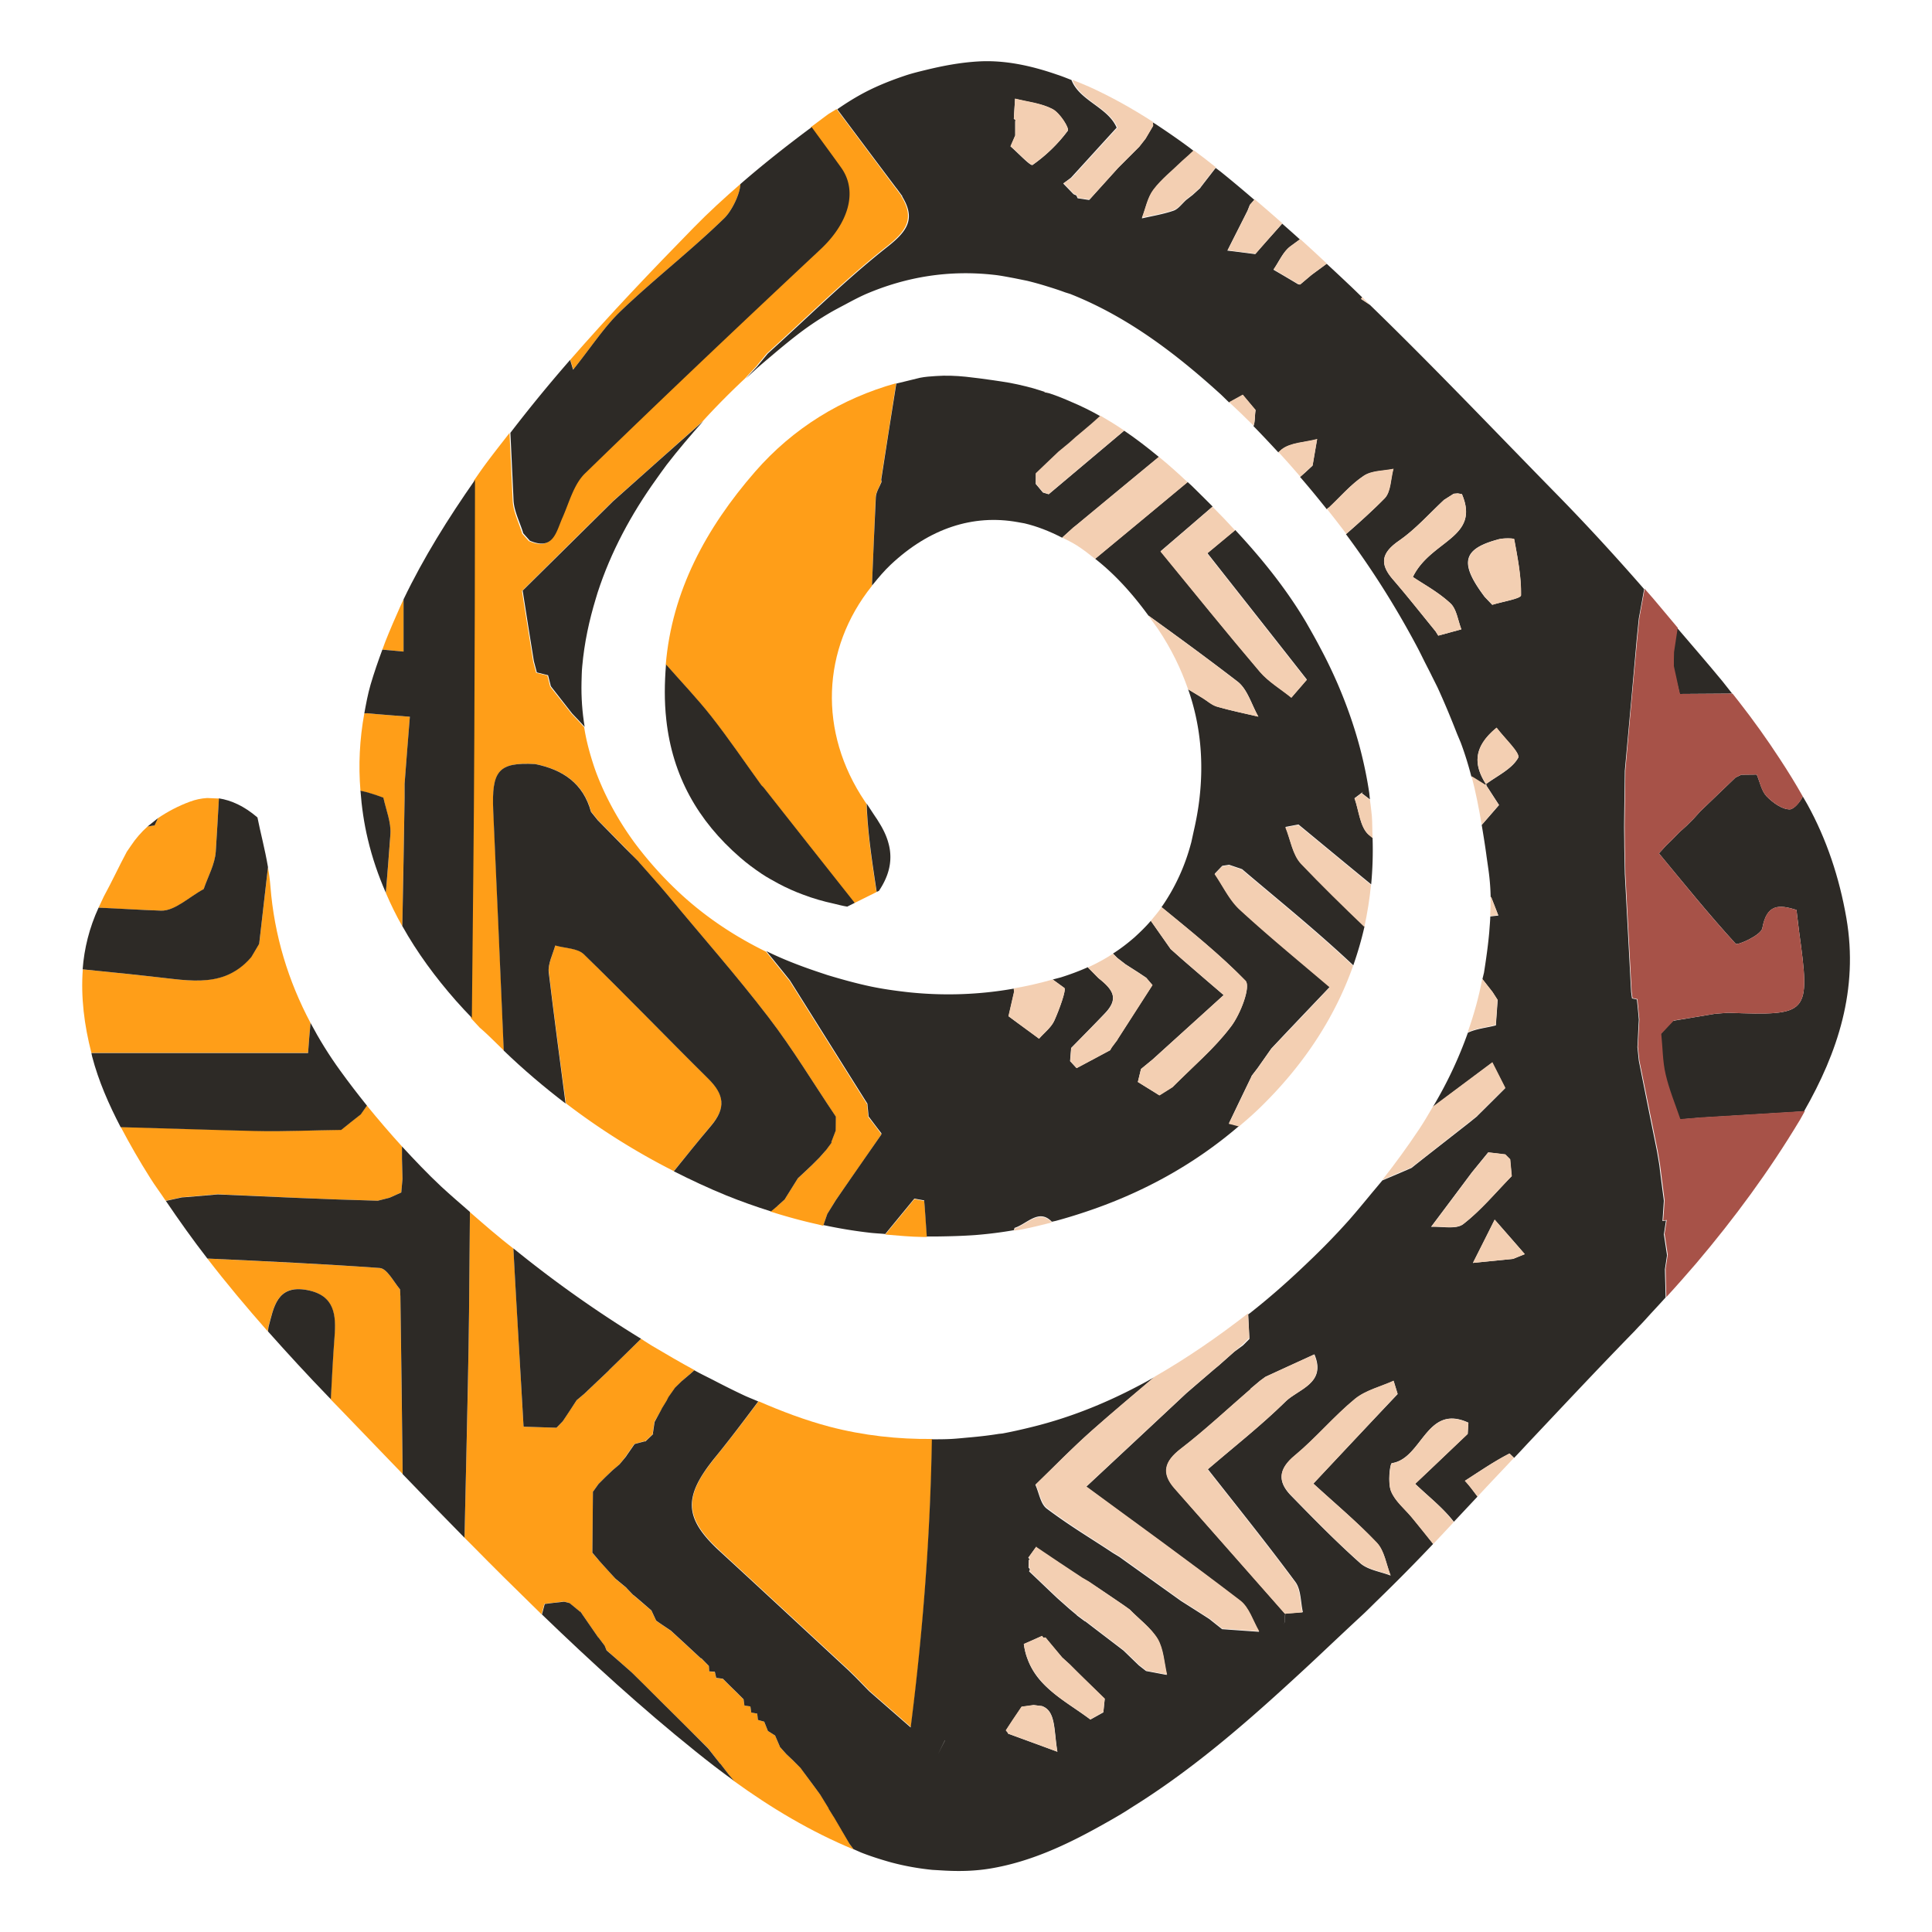 <svg version="1.1" id="Calque_1" x="0" y="0" xml:space="preserve" width="90" height="90" xmlns="http://www.w3.org/2000/svg"><style type="text/css" id="style1437">.st0{fill:#ff9e18}.st1{fill:#2d2a26}.st3{fill:#f3cfb2}</style><g id="g1837" transform="translate(-11.94 -15.694) scale(.816)"><path class="st0" d="M63.14 124.48c-.16-.26-.31-.53-.47-.79l.01.01-.44-.75-.01-.01-.31-.5.04.04-.48-.77.01.01c-.39-.53-.79-1.06-1.18-1.6l.02.03-.44-.43-.37-.35-.41-.46.04.04.01.01-.28-.65-.41-.26-.21-.53-.36-.1-.04-.36-.34-.06-.05-.35-.34-.05-.05-.35.01.01-.4-.4-.41-.4-.4-.4.02.02-.38-.05-.08-.35-.32-.02-.02-.31-.45-.46.02.05-.83-.77c-.3-.28-.6-.55-.9-.83l-.85-.58-.27-.58-1.04-.89v.01l-.4-.42.02.01-.63-.52-.01-.01-.06-.05.04.03.02.01.01.01c-.32-.35-.65-.71-.97-1.07l.01.02-.39-.46.03.03.03-3.46-.03.02.35-.49.39-.39.42-.4.39-.33.37-.47v-.01l.48-.69.6-.16v.03l.47-.45h-.03l.1-.68.45-.77-.03.04.3-.49.1-.2.38-.54-.01.01.02-.03-.01.02.38-.37h-.01l.04-.04-.04.04.47-.4-.03.03.28-.25c-.83-.45-1.65-.93-2.46-1.41l-.41-.26-.18-.12c-.61.6-1.23 1.2-1.84 1.8h.01c-.47.45-.94.89-1.41 1.34l.01-.01-.45.38c-.27.4-.53.8-.79 1.2l-.36.37-1.86-.06-.02-.02c-.19-3.38-.39-6.77-.58-10.15l-.59-.47c-.48-.39-.95-.79-1.42-1.2l-.47-.41c-.02 1.9-.03 3.79-.05 5.69-.03 2.83-.09 5.66-.16 8.48-.03 1.47-.07 2.95-.1 4.42l.51.51c1.11 1.13 2.23 2.24 3.37 3.35l.52.51.16-.6c.37-.04.73-.08 1.1-.13l.32.08.68.56-.01-.12.03.13-.01-.01v.02c.32.46.64.92.96 1.39l-.01-.03.37.49.12.27c.48.43.97.85 1.45 1.28l.01.01c.53.53 1.06 1.06 1.59 1.58.92.92 1.84 1.84 2.77 2.75l.02.02-.02-.01c.23.29.46.59.68.88l-.01-.03.55.71-.02-.03.24.3c2.14 1.55 4.4 2.9 6.86 3.92l-.28-.37z" id="path1445"/><path class="st0" d="M43.6 54.84c.04-.65.29-1.33.75-2.01-.46.68-.71 1.36-.75 2.01m-.68 23.9.48.47c-.2-4.56-.39-9.12-.6-13.68-.1-2.31.3-2.79 2.39-2.68 1.57.32 2.75 1.09 3.19 2.73l.01.01v-.01l.37.46-.03-.03 1.58 1.61-.03-.03.44.45-.01-.01-.04-.03.44.45-.04-.03c.37.42.74.85 1.12 1.27l-.03-.04.58.68c1.92 2.32 3.92 4.58 5.75 6.97 1.39 1.81 2.58 3.78 3.85 5.68-.01.27-.01.54-.01.8l-.26.68.03-.02.03-.02-.37.5.03-.03-.01.01-.01.01-.38.43-.4.4-.37.35-.45.42-.75 1.2.03-.02-.47.41.03-.04-.39.34c.89.28 1.79.53 2.7.73l.31.08.23-.66-.01.01.47-.77c.87-1.25 1.74-2.5 2.6-3.75l.01-.08c-.24-.32-.48-.64-.73-.96l-.07-.73c-1.48-2.35-2.95-4.7-4.43-7.05-.45-.55-.89-1.11-1.34-1.66-1.74-.85-3.35-1.91-4.8-3.23-.95-.87-1.84-1.84-2.66-2.93a17.5 17.5 0 0 1-1.75-2.92c-.25-.54-.48-1.09-.66-1.66-.19-.59-.35-1.18-.46-1.78l-.05-.29-.33-.36-.39-.41c-.4-.52-.81-1.03-1.22-1.55l-.16-.63-.64-.16-.17-.64c-.21-1.34-.43-2.68-.64-4.03l5.16-5.1c1.72-1.52 3.43-3.05 5.15-4.58.77-.85 1.58-1.66 2.41-2.44l.65-.7.61-.74c2.27-2.05 4.45-4.22 6.85-6.11 1.14-.9 1.6-1.61.82-2.87h.02l-.33-.45-.01-.01-.01-.01-3.36-4.5-.46.28c-.34.25-.68.51-1.02.76l1.68 2.31c.99 1.39.39 3.21-1.19 4.69-4.52 4.22-9.01 8.47-13.43 12.78-.64.62-.9 1.65-1.28 2.51-.37.83-.51 1.91-1.87 1.33l-.4-.45.02.01c-.19-.62-.51-1.24-.54-1.87l-.18-3.86c-.55.71-1.11 1.41-1.63 2.14l-.39.56c0 4.89-.02 9.79-.04 14.68-.03 5.34-.1 10.69-.14 16.03l.5.54c.33.28.61.56.9.84" id="path1447"/><path class="st0" d="M57.74 46.16c-2.81 3.23-4.75 6.83-5.1 11.01.87.98 1.78 1.94 2.59 2.97 1 1.27 1.91 2.62 2.86 3.93l.03.03.09.09c1.72 2.18 3.44 4.37 5.16 6.55l.03.05c.43-.21.86-.43 1.27-.63-.26-1.72-.52-3.39-.57-5.04l-.09-.13c-2.67-3.96-2.48-8.72.4-12.31l.21-5.05c.01-.3.22-.6.33-.9l-.01-.06-.01-.08c.29-1.83.57-3.65.86-5.48-3.12.87-5.88 2.56-8.05 5.05" id="path1449"/><path class="st0" d="M37.47 92.84c-.37-.44-.74-1.19-1.16-1.22-3.19-.23-6.4-.37-9.84-.54 1.1 1.43 2.26 2.81 3.45 4.16l.03-.25c.31-1.1.48-2.45 2.21-2.11 1.58.3 1.66 1.43 1.56 2.7-.09 1.18-.16 2.36-.21 3.54l.66.68c.87.9 1.74 1.81 2.61 2.71l.84.87c-.04-3.39-.09-6.77-.13-10.16z" id="path1451"/><path class="st0" d="M26.26 70c.24-.71.64-1.41.69-2.14.07-1.01.12-2.03.18-3.04l-.67-.03c-.34.02-.67.09-.99.21-.65.24-1.26.56-1.82.94l-.2.41-.4.07c-.35.32-.67.68-.94 1.09l-.24.35c-.45.84-.85 1.71-1.31 2.55l-.3.64c1.19.06 2.38.13 3.57.17.8.03 1.63-.8 2.43-1.22" id="path1453"/><path class="st0" d="M32.36 77.63c-1.27-2.39-2.07-4.99-2.29-7.8-.03-.37-.08-.74-.14-1.1v.01c-.17 1.45-.33 2.9-.5 4.36l-.01.02-.45.74c-.46.53-.94.86-1.47 1.07-.88.34-1.87.32-2.98.19-1.72-.2-3.44-.38-5.16-.55-.12 1.58.08 3.18.49 4.77h12.37c.04-.6.09-1.16.14-1.71" id="path1455"/><path class="st0" d="m35.6 59.95-.17.01c-.27 1.48-.34 2.95-.22 4.42.38.09.8.21 1.31.4.14.7.45 1.4.4 2.09-.08 1.11-.17 2.23-.26 3.34.28.65.59 1.29.94 1.9.04-2.44.09-4.88.13-7.32v-.8c.1-1.23.19-2.45.3-3.84-.76-.06-1.33-.1-1.9-.15z" id="path1457"/><path class="st0" d="M37.67 53.45c-.13.26-.24.53-.36.8-.17.38-.33.75-.49 1.14-.13.31-.25.62-.36.93.4.04.8.07 1.21.11z" id="path1459"/><path class="st0" d="m36.2 87.78.67-.17.67-.3.07-.78-.03-1.15v-.7c-.69-.76-1.36-1.54-2.01-2.34l-.35.5c-.37.3-.74.59-1.12.89-.8.01-1.6.03-2.4.05-.83.02-1.67.02-2.49 0-2.57-.06-5.13-.14-7.69-.22.52.99 1.08 1.96 1.68 2.91.28.45.6.87.89 1.31.31-.06.61-.13.92-.2l.29-.02 1.75-.15c3.05.14 6.1.29 9.15.37" id="path1461"/><path class="st0" d="M67.34 89.85h.21c-.05-.69-.09-1.38-.16-2.06l-.56-.1c-.55.67-1.1 1.35-1.66 2.02.72.06 1.44.13 2.17.14" id="path1463"/><path class="st0" d="M57.94 99.23c-.81 1.08-1.62 2.16-2.47 3.2-1.8 2.21-1.81 3.43.27 5.34 2.32 2.13 4.63 4.28 6.94 6.42l.41.38.4.39.39.4.39.4 2.37 2.07c.71-5.57 1.11-11.03 1.21-16.45-1.96.02-3.91-.19-5.86-.7-1.4-.37-2.74-.88-4.05-1.45" id="path1465"/><path class="st0" d="M47.96 73.7c-.36-.35-1.08-.34-1.63-.5-.13.52-.43 1.05-.36 1.54.3 2.49.63 4.99.97 7.48a39.42 39.42 0 0 0 6.16 3.87c.7-.86 1.4-1.73 2.12-2.59.89-1.05.75-1.81-.16-2.7-2.39-2.35-4.7-4.77-7.1-7.1" id="path1467"/><path class="st0" d="M50.12 36.94c1.9-1.81 3.99-3.42 5.87-5.26.44-.43.89-1.39.92-1.95-.92.8-1.82 1.62-2.68 2.5-2.41 2.46-4.78 4.95-7.04 7.54l.17.56c1.05-1.31 1.79-2.47 2.76-3.39" id="path1469"/><path class="st1" d="M89.61 103.93c1.21 1.11 2.49 2.18 3.63 3.39.43.46.53 1.23.78 1.86-.59-.23-1.31-.32-1.75-.72-1.37-1.22-2.65-2.53-3.93-3.84-.78-.8-.73-1.51.2-2.28 1.21-1.01 2.24-2.24 3.45-3.24.61-.5 1.46-.7 2.2-1.03l.23.75c-1.51 1.59-3.02 3.2-4.81 5.11m-2.44 9.12c.26-.4.53-.79.79-1.19l.04-.5c-2.1-2.39-4.21-4.77-6.31-7.16-.77-.88-.56-1.55.36-2.26 1.39-1.07 2.67-2.28 4-3.42h-.03l.01-.01.55-.46.3-.22c.93-.43 1.86-.85 2.79-1.28.7 1.65-.9 1.97-1.64 2.69-1.4 1.37-2.95 2.59-4.44 3.87 1.73 2.2 3.41 4.29 5 6.44.32.44.29 1.14.42 1.71l-.01.01c-.33.03-.66.05-.99.08l-.04.5c-.28.41-.54.8-.8 1.2m9.17-23.79zm2.32-3.1.93-1.14.97.12.28.28.09.96c-.91.93-1.75 1.95-2.77 2.74-.41.31-1.2.12-1.83.15.79-1.05 1.56-2.08 2.33-3.11m2.35 4.94c-.56.06-1.12.11-2.29.23.53-1.05.89-1.76 1.24-2.47.58.66 1.15 1.31 1.72 1.97zm-6.86-38.79c-.78-.9-.65-1.52.35-2.21.94-.65 1.72-1.54 2.57-2.33l.55-.35.23-.02.24.04c1.07 2.51-1.77 2.62-2.8 4.73.57.39 1.44.85 2.14 1.5.36.33.43.98.63 1.49l-1.32.36-.15-.24c-.81-.99-1.6-2-2.44-2.97m5.24 1c-1.46-1.94-1.28-2.74.79-3.29.29-.08.88-.06.89-.01.2 1.06.41 2.14.39 3.21-.01.19-1.06.36-1.64.54zm-31.21 66.07.39-.79h-.39.4zm4.28-1.97.5-.74.58-.08.1-.02.48.06c.8.28.67 1.39.88 2.61-1.21-.45-2.02-.74-2.83-1.04l.02-.02-.05-.06-.08-.1zm6.32-6.54.35.25c.54.56 1.21 1.04 1.58 1.69.34.58.37 1.35.53 2.04-.39-.07-.79-.15-1.18-.22l-.41-.32-.88-.85c-.73-.56-1.47-1.12-2.21-1.69l.03.04-.47-.35.01.01-.01-.01-.02-.02.02.01-.43-.36-.7-.62c-.54-.51-1.07-1.02-1.61-1.53l.05-.12-.08-.1.01-.41.05-.08-.08-.06.46-.64-.01.05c.88.58 1.75 1.16 2.63 1.74l.38.22c.67.43 1.33.88 1.99 1.33m-1.9 6.53c-.78-.59-1.65-1.09-2.37-1.74-.54-.48-.99-1.05-1.24-1.78-.09-.24-.15-.51-.19-.79.35-.15.69-.31 1.04-.46l.04.05.04.05.12-.01c.31.38.63.76.95 1.14l.43.39.39.39.41.41 1.2 1.17-.08.77zm-1.29-90.7a8.86 8.86 0 0 1-2.01 1.95c-.12.08-.83-.69-1.26-1.06l.27-.62v-.78l.01-.11-.09-.06c.02-.39.05-.77.07-1.15.73.19 1.51.26 2.15.6.41.22.96 1.09.86 1.23m34.13 66.6c-.01-.54-.03-1.08-.04-1.61l-.36-.01.36.01.12-.8-.18-1.19.12-.79-.2.03c.03-.39.05-.77.08-1.16-.09-.68-.18-1.36-.26-2.04l-.13-.77c-.35-1.73-.7-3.46-1.04-5.18l-.08-.78c.03-.52.05-1.04.08-1.56-.03-.39-.07-.77-.11-1.16l-.14-.03-.14-.03-.05-.37-.36-6.74-.03-1.56c0-.4-.01-.8-.01-1.19.01-1.05.03-2.1.04-3.14.23-2.51.46-5.01.68-7.52l.12-1.18c.1-.53.19-1.06.29-1.59l.01-.08c-1.57-1.8-3.18-3.56-4.85-5.27-3.59-3.66-7.12-7.38-10.8-10.95l-.51-.34.07-.09c-.26-.25-.52-.51-.79-.76-.41-.39-.83-.78-1.24-1.16-.29.22-.59.43-.88.65l-.64.54-.11-.02c-.47-.28-.94-.56-1.41-.83.31-.45.54-1.01.95-1.32l.56-.41c-.33-.3-.67-.6-1.01-.9-.51.58-1.03 1.15-1.54 1.74-.53-.07-1.06-.14-1.59-.2.38-.76.77-1.52 1.15-2.28l.13-.33.26-.29c-.64-.55-1.28-1.09-1.94-1.62l-.27-.2c-.29.38-.59.76-.88 1.14h.01l-.44.4-.36.28c-.24.21-.45.52-.73.62-.58.2-1.2.3-1.81.44.21-.54.31-1.15.65-1.6.46-.62 1.09-1.11 1.65-1.65l.35-.31.31-.29-.26-.2c-.62-.46-1.26-.9-1.91-1.33l-.18-.11.02.22-.43.73-.36.46-1.2 1.2-1.65 1.83-.66-.1-.07-.16-.16-.07-.59-.61.44-.33c.87-.95 1.73-1.9 2.61-2.86-.5-1.17-2.12-1.53-2.58-2.72-.28-.11-.55-.22-.83-.31-1.47-.51-2.99-.84-4.49-.75-1.03.06-2.03.25-3.01.49-.37.09-.74.18-1.11.3-.78.26-1.55.56-2.29.94-.56.29-1.11.63-1.64 1 1.12 1.5 2.24 3 3.37 4.5l.01.01.01.01.33.45h-.02c.78 1.27.32 1.97-.82 2.87-2.4 1.89-4.58 4.06-6.85 6.11l-.61.74-.65.69.64-.59c.32-.28.64-.55.96-.82.51-.43 1.02-.85 1.55-1.25.52-.39 1.05-.74 1.59-1.06.32-.19.65-.36.97-.53.37-.2.75-.4 1.13-.57 2.35-1.01 4.79-1.39 7.32-1.11.39.04.77.12 1.16.19l.74.15c.33.08.66.17.99.27.39.12.78.24 1.18.39l.32.1.02.01c3.26 1.3 6.02 3.41 8.59 5.75l.01.01.43.42.78-.43c.24.29.48.58.73.87-.05.29-.02.67-.12.91.48.49.95.99 1.42 1.5l.17-.15c.51-.41 1.35-.41 2.04-.6-.09.5-.17 1-.26 1.51l-.42.39-.29.25c.52.6 1.03 1.22 1.53 1.85l.07-.08v.02c.67-.62 1.27-1.34 2.02-1.84.45-.3 1.13-.28 1.7-.4-.16.57-.14 1.31-.5 1.68-.68.69-1.41 1.35-2.2 2.04l.09.12c1.48 2 2.8 4.11 3.96 6.29.15.28.29.57.43.85s.29.56.43.85l.27.54.04.08c.4.87.77 1.76 1.12 2.66l.21.5c.24.64.44 1.29.61 1.95.28.17.55.34.82.51l-.02-.03.07.06-.07-.06.03-.05c-.67-1.06-.78-2.08.61-3.22.45.6 1.37 1.46 1.23 1.72-.36.64-1.19 1.02-1.84 1.5l.05.08-.04-.03c.25.38.49.76.74 1.14l-.99 1.14c.1.6.2 1.21.28 1.82l.11.77c.07.51.11 1.02.12 1.52l.04.03c.13.34.27.69.4 1.03l-.46.05c-.01.3-.04.6-.06.9-.07.78-.18 1.55-.3 2.31l-.09.37.58.74.29.45c-.03.48-.07.97-.1 1.45-.53.14-1.13.19-1.6.42a23.75 23.75 0 0 1-2 4.24c1.09-.81 2.2-1.64 3.39-2.53.22.44.48.95.74 1.46-.53.53-1.06 1.06-1.6 1.59h.01l-.51.41-.6.47c-.88.69-1.77 1.38-2.65 2.08-.55.24-1.11.48-1.66.71l-.62.74c-.42.51-.84 1.02-1.28 1.52-.74.83-1.52 1.63-2.33 2.4-1.01.97-2.06 1.91-3.17 2.79l-.15.12-.11.08c.02.46.05.93.07 1.4l-.37.37-.49.36-.35.31-.53.47-.29.24c-.38.33-.76.65-1.14.98l-.43.37c-1.9 1.78-3.8 3.55-5.72 5.34 3 2.21 5.93 4.32 8.79 6.52.51.39.73 1.17 1.08 1.76l-2.11-.15-.73-.58c-.54-.35-1.08-.69-1.63-1.04-1.17-.84-2.34-1.67-3.51-2.51l-.38-.23c-.63-.42-1.27-.82-1.9-1.23-.63-.41-1.26-.84-1.86-1.29-.36-.27-.44-.9-.65-1.36.53-.51 1.06-1.04 1.59-1.56s1.07-1.03 1.62-1.52c1.18-1.04 2.38-2.05 3.57-3.06-2.21 1.25-4.54 2.25-7.07 2.86-.53.13-1.06.25-1.6.35l-.2.02c-.55.09-1.09.15-1.64.2-.36.03-.71.07-1.07.09-.37.02-.74.02-1.11.02-.09 5.42-.5 10.88-1.21 16.45l-2.37-2.07-.39-.4-.39-.4-.4-.39-.41-.38c-2.31-2.14-4.62-4.29-6.94-6.42-2.08-1.91-2.07-3.13-.27-5.35.85-1.04 1.66-2.12 2.47-3.2-.29-.13-.59-.24-.88-.38-.53-.25-1.05-.51-1.57-.78-.4-.21-.81-.4-1.2-.62l-.28.25.03-.03-.47.4-.38.37-.38.54-.1.2-.3.49.03-.04-.42.77-.1.68h.03l-.47.45v-.03l-.6.16-.48.69v.01l-.38.46-.39.33-.42.4-.39.39-.35.49.03-.03-.03 3.46-.03-.03.39.46-.01-.01c.32.36.64.71.97 1.07l.63.52-.02-.01.4.42v-.01c.35.29.69.59 1.04.89l.27.58c.28.2.57.39.85.58.3.28.6.55.9.83l.83.77-.02-.05.45.46.02.31.32.02.08.35.38.05-.02-.02.4.4.41.4.4.4-.01-.01.05.36.34.05.05.35.34.06.04.36.36.1.21.53.41.26.28.65s0-.01-.01-.01l-.04-.04.41.46.37.35.43.43-.02-.03c.39.53.79 1.06 1.18 1.6l-.01-.01.48.78-.04-.04.31.5.01.01.44.75-.01-.01c.16.26.31.53.47.79l-.05-.06.28.37.43.19c.56.22 1.13.4 1.7.56.78.21 1.57.35 2.36.43l.68.04c.89.05 1.77.03 2.66-.12 2.26-.38 4.32-1.34 6.32-2.46.45-.25.89-.5 1.33-.77l.47-.3c3.14-1.96 5.94-4.33 8.65-6.8.78-.71 1.56-1.43 2.33-2.16.68-.64 1.36-1.28 2.04-1.91.33-.3.64-.62.96-.93 1.07-1.04 2.13-2.11 3.16-3.2-.4-.5-.8-1.01-1.21-1.5-.41-.5-.97-.94-1.2-1.52-.19-.47-.06-1.57.05-1.59 1.75-.26 1.96-3.42 4.37-2.31l-.04.64c-.94.89-1.87 1.79-3 2.85.72.69 1.49 1.29 2.09 2.02l.12.15 1.35-1.44c-.24-.32-.48-.65-.72-.9.84-.54 1.67-1.11 2.55-1.56l.26.25c.26-.27.52-.55.77-.82 2.01-2.13 4.02-4.28 6.07-6.38l.29-.31c.26-.26.5-.54.75-.81.26-.28.52-.56.77-.84" id="path1517"/><path class="st1" d="m48.65 53.39.1-.33c.75-2.31 1.91-4.47 3.36-6.49.19-.26.37-.53.57-.79.67-.87 1.38-1.7 2.1-2.51-1.72 1.52-3.43 3.05-5.15 4.58l-5.16 5.1c.21 1.34.42 2.69.64 4.03l.17.64.64.16.16.63c.4.52.81 1.03 1.21 1.55l.39.41.33.36c-.14-.84-.2-1.69-.18-2.55.01-.3.01-.6.04-.9.12-1.36.4-2.64.78-3.89" id="path1519"/><path class="st1" d="M37.58 84.68v.7l.03 1.15-.07.78-.67.3-.67.17c-3.05-.08-6.1-.23-9.14-.36l-1.75.15-.29.02c-.31.07-.61.13-.92.2.76 1.12 1.54 2.22 2.37 3.29 3.45.16 6.65.31 9.84.54.42.03.79.78 1.16 1.22l.02.39c.05 3.38.09 6.77.13 10.16 1.17 1.22 2.35 2.43 3.53 3.63.03-1.48.07-2.95.1-4.43.06-2.83.13-5.65.16-8.48.02-1.9.03-3.79.05-5.69-.55-.48-1.11-.96-1.64-1.45-.78-.73-1.51-1.5-2.24-2.29" id="path1521"/><path class="st1" d="M32.17 92.88c-1.74-.33-1.91 1.01-2.21 2.11l-.03.25c1.12 1.26 2.27 2.51 3.44 3.72l.15.15c.06-1.18.12-2.36.21-3.54.1-1.26.02-2.39-1.56-2.69" id="path1523"/><path class="st1" d="M37.67 56.43c-.41-.04-.81-.07-1.21-.11-.24.65-.47 1.31-.67 1.99-.16.55-.26 1.1-.36 1.65l.17-.01.53.05c.57.05 1.14.09 1.9.15-.11 1.38-.21 2.61-.3 3.83v.8c-.04 2.44-.08 4.88-.13 7.32.85 1.52 1.89 2.93 3.06 4.26.3.34.6.66.91.98.05-5.34.12-10.69.14-16.03.02-4.89.04-9.79.04-14.68-1.53 2.19-2.94 4.44-4.08 6.82z" id="path1525"/><path class="st1" id="polygon1527" d="m23.46 66.35.19-.41-.6.48z"/><path class="st1" d="M31.71 83.79c.8-.02 1.6-.04 2.4-.05.37-.3.74-.59 1.12-.89l.35-.5c-.52-.65-1.03-1.31-1.52-1.99-.64-.88-1.2-1.79-1.7-2.73-.05.55-.1 1.11-.14 1.72H19.85l.04.19c.37 1.42.96 2.75 1.63 4.04 2.56.07 5.13.16 7.69.22.84.02 1.67.01 2.5-.01" id="path1529"/><path class="st1" d="M27.51 74.94c.53-.21 1.02-.54 1.47-1.07l.44-.74.01-.03c.17-1.45.33-2.9.5-4.36v-.01c-.17-1.01-.43-1.97-.6-2.83-.77-.66-1.5-.98-2.2-1.09-.06 1.01-.11 2.03-.18 3.04-.05.73-.45 1.43-.69 2.14-.81.43-1.64 1.25-2.43 1.23-1.19-.04-2.38-.12-3.57-.17-.53 1.15-.82 2.33-.91 3.52 1.73.17 3.45.35 5.16.55 1.13.13 2.12.16 3-.18" id="path1531"/><path class="st1" d="M36.66 70.2c.09-1.11.18-2.23.26-3.34.05-.68-.25-1.39-.4-2.09-.51-.19-.93-.32-1.31-.4.07.93.2 1.85.42 2.77.25 1.06.6 2.08 1.03 3.06" id="path1533"/><path class="st1" d="m64.68 70.15.13-.06c.26-.39.44-.77.54-1.13a2.9 2.9 0 0 0 0-1.6c-.09-.34-.24-.67-.43-1L64.7 66c-.2-.29-.39-.59-.59-.89.05 1.65.31 3.31.57 5.04" id="path1535"/><path class="st1" d="m64.41 52.66.08-.09c.31-.38.62-.75.99-1.1 2.21-2.08 4.71-2.89 7.25-2.43l.39.07c.72.17 1.43.45 2.15.82l.64-.58.19-.15c1.56-1.3 3.13-2.58 4.69-3.88-.64-.53-1.3-1.04-1.98-1.5-1.44 1.21-2.87 2.42-4.31 3.63l-.33-.1-.41-.49.01-.57 1.29-1.23.63-.52.37-.33.43-.36.46-.39.37-.33.14-.13c-.54-.31-1.09-.58-1.66-.82-.41-.18-.82-.35-1.25-.49l-.27-.06-.05-.04-.61-.19c-.59-.16-1.19-.3-1.82-.39l-.47-.07c-.52-.08-1.04-.14-1.56-.2-.58-.06-1.15-.08-1.71-.04-.31.02-.61.04-.91.1l-.53.13c-.27.07-.55.13-.82.2-.29 1.83-.58 3.65-.86 5.48l.01.07.01.06c-.12.3-.32.59-.33.89-.08 1.66-.15 3.35-.22 5.03" id="path1537"/><path class="st1" d="m58.22 64.18-.09-.09-.03-.03c-.95-1.31-1.86-2.66-2.86-3.93-.81-1.03-1.72-1.98-2.59-2.97v.05c-.08 1.01-.1 2.04.02 3.11.35 3.2 1.8 5.77 4.21 7.86.4.35.81.65 1.24.94.31.21.64.38.96.56.45.24.92.45 1.41.63.55.21 1.14.38 1.74.51.26.06.5.13.77.17l.42-.21-.03-.05c-1.73-2.18-3.45-4.37-5.17-6.55" id="path1539"/><path class="st1" d="M61.67 74.83c-.61-.2-1.21-.41-1.79-.64-.51-.2-1.01-.42-1.5-.66.45.55.9 1.11 1.34 1.66 1.48 2.35 2.95 4.7 4.43 7.05l.07.73c.24.32.48.64.73.96l-.01.08c-.87 1.25-1.74 2.5-2.6 3.75l-.47.76v-.01l-.23.66.05.01c.84.18 1.68.32 2.54.42.31.04.63.05.94.08l1.66-2.02.56.1c.06.69.1 1.38.15 2.06h.66c.71-.01 1.41-.03 2.11-.08.74-.06 1.48-.15 2.21-.28l.03-.13c.71-.22 1.39-1.13 2.13-.35l.23-.05c.55-.15 1.08-.31 1.62-.49 3.24-1.07 6.22-2.68 8.84-4.93l-.58-.15c.43-.9.86-1.8 1.3-2.7l-.02.01.36-.47.78-1.11c1.07-1.14 2.15-2.27 3.34-3.52-1.8-1.54-3.52-2.94-5.15-4.44-.59-.55-.95-1.34-1.42-2.02l.43-.45.39-.06.74.25c1.07.91 2.16 1.81 3.23 2.72 1.06.9 2.11 1.82 3.12 2.77.25-.72.47-1.46.64-2.22-1.23-1.18-2.44-2.37-3.62-3.6-.49-.51-.61-1.38-.89-2.08l.74-.14c1.38 1.14 2.76 2.28 4.15 3.42.08-.86.11-1.75.08-2.66l-.24-.2c-.48-.45-.54-1.36-.79-2.06l-.02.02.02-.02.49-.37-.04.04-.04.04.47.36-.04-.37c-.13-.88-.31-1.73-.53-2.57-.33-1.25-.76-2.46-1.27-3.65-.3-.69-.63-1.38-.99-2.05-.26-.5-.54-.99-.82-1.48-1.14-1.92-2.53-3.64-4.04-5.26-.53.44-1.07.89-1.59 1.32 1.99 2.53 3.84 4.87 5.68 7.22-.29.34-.59.68-.88 1.02-.61-.49-1.31-.9-1.8-1.48-1.93-2.27-3.8-4.59-5.67-6.87.96-.82 1.96-1.68 2.97-2.55-.4-.4-.8-.8-1.21-1.2l-.22-.2c-1.74 1.45-3.49 2.9-5.28 4.38 1.16.91 2.14 2.01 3.04 3.24 1.75 1.26 3.43 2.49 5.08 3.76.58.44.81 1.33 1.2 2.01-.79-.18-1.58-.34-2.36-.57-.3-.09-.56-.33-.84-.5-.27-.16-.54-.33-.81-.49.71 2.03.9 4.13.64 6.3-.07.59-.18 1.19-.32 1.8l-.14.64-.02.07a11.54 11.54 0 0 1-1.18 2.85c-.16.27-.32.53-.5.78 1.65 1.35 3.32 2.69 4.79 4.2.32.32-.28 1.9-.83 2.62-.48.64-1.04 1.22-1.61 1.78-.58.56-1.17 1.12-1.74 1.69v-.01l-.74.46c-.39-.25-.81-.5-1.22-.76l.18-.74.67-.55c1.3-1.18 2.61-2.36 4.05-3.67-.51-.44-.95-.81-1.35-1.16-.37-.32-.71-.61-1.04-.9l-.08-.07-.56-.5-1.13-1.61c-.29.34-.61.65-.94.95-.38.33-.78.64-1.22.92l.25.25.44.34.01.01.75.48.45.3.35.42c-.67 1.04-1.33 2.07-2 3.11h.01l-.33.44-.1.17c-.63.34-1.27.68-1.91 1.02l-.37-.4.06-.75c.64-.65 1.28-1.3 1.91-1.96.82-.85.51-1.35-.35-2.03l-.61-.62c-.49.22-1 .41-1.54.58l-.46.12.66.48c.13.08-.29 1.25-.57 1.87-.18.39-.58.69-.87 1.03-.41-.31-.83-.61-1.24-.91l-.5-.37c.11-.46.21-.93.32-1.39l-.02-.19c-1.97.35-3.98.42-5.99.21-.72-.08-1.45-.18-2.17-.33-.85-.18-1.67-.41-2.47-.65z" id="path1541"/><path class="st1" d="m56.27 120.58.02.03-.55-.71.01.03c-.23-.3-.46-.59-.69-.88-.92-.92-1.84-1.84-2.76-2.75-.53-.53-1.06-1.06-1.59-1.58-.48-.43-.97-.85-1.45-1.27l-.11-.27-.37-.49.01.03c-.32-.46-.64-.92-.96-1.39v-.02l-.68-.56-.32-.08c-.37.04-.73.08-1.1.13l-.16.6c2.81 2.71 5.69 5.34 8.74 7.79.73.59 1.47 1.16 2.23 1.71z" id="path1543"/><path class="st1" id="polygon1545" d="m47.82 111.3-.03-.13.01.12z"/><path class="st1" id="polygon1547" d="m55.07 119.05-.02-.02.01.01z"/><path class="st1" d="M45.96 74.75c-.06-.49.23-1.03.37-1.54.55.16 1.27.15 1.63.5 2.4 2.33 4.72 4.75 7.1 7.1.91.9 1.04 1.66.16 2.7-.72.85-1.42 1.72-2.12 2.59.97.49 1.97.96 3 1.38.84.34 1.69.64 2.55.91l.39-.33-.04.03.46-.41-.03.02.75-1.2.45-.42.37-.35.4-.4.38-.43-.01.02.37-.5-.03.02-.03.02.26-.68c0-.27.01-.54.01-.8-1.28-1.9-2.46-3.87-3.85-5.68-1.83-2.39-3.83-4.65-5.75-6.97l-.58-.68.03.04c-.37-.42-.74-.85-1.12-1.27l.04.03-.45-.45.04.04-.44-.44.03.03-1.58-1.61.03.03-.37-.46-.01-.01c-.44-1.63-1.61-2.41-3.19-2.73-2.09-.11-2.49.37-2.39 2.68.21 4.56.4 9.12.6 13.68 1.12 1.08 2.3 2.08 3.53 3.02-.33-2.5-.66-4.99-.96-7.48" id="path1549"/><path class="st1" id="polygon1551" d="m61.79 84.89.01-.01-.01.02z"/><path class="st1" d="M46.76 100.37c.27-.4.53-.8.79-1.2l.45-.38-.01.01c.47-.45.94-.89 1.41-1.34h-.01c.62-.6 1.23-1.2 1.84-1.8a66.973 66.973 0 0 1-7.29-5.16c.18 3.39.39 6.77.58 10.16l.02.02 1.86.06z" id="path1553"/><path class="st1" id="polygon1555" d="m49.74 109.32-.03-.03.05.05z"/><path class="st1" id="polygon1557" d="m49.77 109.35-.01-.01z"/><path class="st1" id="polygon1559" d="m53.2 98.44-.02.02.01-.01z"/><path class="st1" id="polygon1561" d="m53.61 98.04-.05.04h.01z"/><path class="st1" d="M120.04 71.65c-.4-2.31-1.13-4.51-2.23-6.5l-.26-.45c-.17.35-.52.73-.74.74-.45 0-.98-.39-1.33-.75-.29-.31-.38-.82-.56-1.24-.29 0-.58.01-.88.01l-.33.16c-.67.64-1.34 1.29-2.01 1.93l-.38.42-.4.4-.4.36-.42.43-.37.36-.39.43c1.44 1.74 2.86 3.5 4.38 5.16.1.11 1.45-.49 1.52-.89.25-1.36.92-1.37 1.95-1.04.06.47.1.86.15 1.24.65 4.73.58 4.8-4.06 4.63l-.76.06c-.79.13-1.58.27-2.38.4l-.72.76c.04.39.06.78.09 1.16.03.39.08.77.16 1.15.2.87.55 1.71.84 2.56.4-.03.8-.07 1.2-.1l5.91-.36c1.93-3.37 3.12-6.96 2.42-11.03" id="path1563"/><path class="st1" d="M110.52 58.85c1.05 0 2.04-.02 3-.02l-.56-.71c-.85-1.03-1.72-2.03-2.59-3.05l-.21 1.39c0 .27 0 .53-.01.8l.18.82c.08.27.13.53.19.77" id="path1565"/><path class="st1" d="m44.5 49.66-.02-.01.4.45c1.35.58 1.5-.5 1.87-1.33.38-.86.64-1.89 1.28-2.51 4.43-4.31 8.92-8.56 13.43-12.78 1.58-1.47 2.18-3.3 1.19-4.68-.55-.77-1.12-1.54-1.68-2.31-1.4 1.04-2.76 2.11-4.07 3.25-.02.56-.48 1.52-.92 1.95-1.88 1.83-3.97 3.45-5.87 5.26-.97.92-1.71 2.08-2.76 3.39l-.17-.56a84.638 84.638 0 0 0-3.41 4.16l.18 3.86c.03.62.36 1.24.55 1.86" id="path1567"/><path d="m112.52 77.11.76-.06c4.64.17 4.71.1 4.06-4.63-.05-.39-.1-.78-.15-1.24-1.04-.33-1.71-.32-1.95 1.04-.07.4-1.42 1-1.52.89-1.53-1.66-2.94-3.42-4.38-5.16l.39-.43.37-.36.42-.43.4-.36.4-.4.38-.42c.67-.64 1.34-1.29 2.01-1.93l.33-.16c.29 0 .58-.01.88-.01.18.42.26.93.56 1.24.35.36.88.75 1.33.75.22 0 .58-.38.74-.74-.41-.73-.85-1.44-1.31-2.14-.73-1.12-1.51-2.21-2.33-3.26l-.37-.47c-.96 0-1.95.02-3 .02-.06-.24-.11-.5-.17-.77-.06-.27-.12-.54-.18-.82 0-.27 0-.53.01-.8l.21-1.39c-.63-.74-1.24-1.5-1.89-2.23l-.01.08c-.1.53-.19 1.06-.29 1.59l-.12 1.18c-.23 2.51-.46 5.01-.68 7.52-.01 1.05-.03 2.1-.04 3.14 0 .4.01.8.01 1.19l.03 1.56.36 6.74.05.37.14.03.14.03c.04.39.07.77.11 1.16-.03.52-.05 1.04-.08 1.56l.08.78 1.05 5.18.13.77c.09.68.17 1.36.26 2.03-.02.39-.05.77-.08 1.16l.2-.03-.12.79.18 1.19-.12.8c.01.54.02 1.08.04 1.62.58-.63 1.15-1.28 1.71-1.93 2.17-2.56 4.16-5.26 5.89-8.14l.02-.03.29-.52-5.91.36c-.4.03-.8.07-1.2.1-.29-.85-.64-1.69-.84-2.56-.09-.38-.13-.76-.16-1.15-.03-.39-.05-.78-.09-1.16l.72-.76c.75-.11 1.54-.25 2.33-.38" id="path1667" style="fill:#a75248"/><path class="st3" d="M80.74 55.14c.76 1.13 1.32 2.29 1.72 3.45.27.16.54.32.81.49.28.17.53.41.84.5.78.22 1.57.38 2.36.57-.39-.68-.62-1.57-1.2-2.01-1.65-1.27-3.33-2.5-5.08-3.76.18.25.37.5.55.76" id="path1673"/><path class="st3" d="M86.31 42.63c-.24-.29-.49-.58-.73-.87l-.78.43c.47.44.94.89 1.39 1.34.1-.23.07-.61.12-.9" id="path1675"/><path class="st3" d="M77.15 51.14c1.79-1.48 3.54-2.93 5.28-4.38-.53-.5-1.08-.99-1.64-1.45-1.56 1.29-3.13 2.58-4.69 3.88l-.19.15-.64.58c.27.14.55.27.82.44.38.24.72.51 1.06.78" id="path1677"/><path class="st3" d="M76.65 104.09c1.91-1.79 3.82-3.56 5.72-5.34l.43-.37c.38-.33.76-.65 1.14-.98l.29-.24.53-.47.35-.31.47-.4.37-.37c-.02-.47-.04-.93-.07-1.4-1.72 1.34-3.49 2.56-5.34 3.62-1.2 1.02-2.4 2.02-3.57 3.06-.55.49-1.09 1-1.62 1.52s-1.05 1.04-1.59 1.56c.21.46.3 1.09.66 1.36.6.45 1.22.88 1.85 1.29.63.41 1.27.82 1.9 1.23l.38.23c1.17.84 2.34 1.67 3.5 2.51.54.35 1.08.69 1.63 1.04l.73.58 2.11.15c-.35-.6-.57-1.37-1.08-1.76-2.86-2.19-5.78-4.3-8.79-6.51" id="path1679"/><path class="st3" d="m100.12 76.3-.29-.45-.58-.74c-.19 1.04-.48 2.06-.83 3.05.47-.23 1.07-.27 1.6-.42.04-.47.07-.96.1-1.44" id="path1681"/><path class="st3" d="M92.9 69.75c-1.38-1.14-2.76-2.28-4.15-3.42l-.74.14c.29.7.41 1.57.89 2.08 1.17 1.23 2.39 2.42 3.62 3.6.17-.78.3-1.58.38-2.4" id="path1683"/><path class="st3" d="m88.75 35.45.11.02.64-.54c.29-.22.59-.43.88-.65-.5-.47-1.01-.94-1.52-1.4l-.56.41c-.41.31-.64.87-.96 1.32l1.41.84" id="path1685"/><path class="st3" d="M87.84 31.98c-.52-.46-1.05-.92-1.58-1.37l-.26.3-.13.33c-.38.76-.77 1.52-1.15 2.28.53.07 1.06.13 1.59.2.5-.58 1.01-1.16 1.53-1.74" id="path1687"/><path class="st3" d="M83.57 103.12c1.49-1.28 3.05-2.49 4.44-3.87.74-.72 2.35-1.04 1.64-2.69-.93.42-1.86.85-2.79 1.28l-.3.22-.55.46H86h.03c-1.33 1.15-2.61 2.35-4 3.42-.92.71-1.13 1.38-.36 2.26 2.1 2.39 4.21 4.77 6.31 7.16.33-.02.66-.05.99-.08l.01-.01c-.13-.58-.1-1.28-.42-1.72-1.58-2.14-3.26-4.22-4.99-6.43" id="path1689"/><path class="st3" d="M89.57 45.8c.09-.5.17-1 .26-1.51-.69.19-1.53.19-2.04.6l-.17.15c.42.46.84.93 1.25 1.41l.28-.26z" id="path1691"/><path class="st3" d="M80.88 50.72c1.87 2.28 3.74 4.6 5.67 6.87.5.58 1.2.99 1.8 1.48.29-.34.59-.68.88-1.02l-5.68-7.22c.52-.43 1.06-.88 1.59-1.32-.42-.46-.85-.91-1.29-1.35-1 .87-2 1.73-2.97 2.56" id="path1693"/><path class="st3" d="M86.58 82.45c2.39-2.33 4.21-5.01 5.3-8.08-1.01-.95-2.06-1.87-3.12-2.77-1.07-.91-2.16-1.81-3.23-2.72l-.74-.25-.39.06-.43.45c.47.68.83 1.47 1.42 2.02 1.63 1.5 3.35 2.91 5.15 4.44a779.98 779.98 0 0 1-3.34 3.52l-.78 1.11-.36.47.02-.01c-.43.9-.86 1.8-1.3 2.7l.58.15c.42-.35.83-.71 1.22-1.09" id="path1695"/><path class="st3" d="m89.61 103.93 4.81-5.13-.23-.75c-.74.34-1.59.54-2.2 1.03-1.22 1-2.24 2.24-3.45 3.24-.93.77-.98 1.48-.2 2.28 1.28 1.31 2.56 2.63 3.93 3.84.44.4 1.16.49 1.75.72-.25-.63-.35-1.4-.78-1.86-1.13-1.19-2.42-2.26-3.63-3.37" id="path1697"/><path class="st3" d="M93.69 47.67c.36-.37.34-1.11.5-1.68-.58.12-1.25.09-1.7.4-.75.5-1.35 1.22-2.02 1.84l-.01-.02-.07.08c.37.47.74.94 1.1 1.42.78-.69 1.52-1.34 2.2-2.04" id="path1699"/><path class="st3" d="M81.64 31.22c.28-.1.49-.4.73-.62l.36-.28.44-.4h-.01c.29-.38.58-.76.88-1.14-.41-.33-.84-.66-1.26-.97l-.31.29-.35.31c-.56.55-1.19 1.04-1.65 1.65-.33.44-.44 1.06-.65 1.6.61-.14 1.24-.23 1.82-.44" id="path1701"/><path class="st3" d="M81.56 81.31c.57-.57 1.16-1.12 1.74-1.69.58-.56 1.13-1.15 1.61-1.78.55-.72 1.14-2.29.83-2.62-1.48-1.52-3.15-2.85-4.79-4.2-.19.27-.41.53-.62.78l1.13 1.61.56.5.08.07c.34.29.67.58 1.04.9.4.34.84.72 1.35 1.16-1.44 1.31-2.75 2.49-4.05 3.67l-.67.55-.18.74c.41.26.83.51 1.24.77z" id="path1703"/><path class="st3" d="m73.77 46.85.41.49.32.1c1.43-1.21 2.87-2.42 4.31-3.63-.44-.3-.9-.58-1.36-.85l-.14.13-.37.33-.46.39-.43.36-.37.33-.63.52-1.29 1.23z" id="path1705"/><path class="st3" d="m99.7 71.53.46-.05c-.13-.34-.26-.69-.4-1.03l-.04-.03c.02.38 0 .75-.02 1.11" id="path1707"/><path class="st3" d="M92.95 65.83c-.03-.32-.07-.63-.11-.94l-.47-.36.04-.04.04-.04-.49.37c.25.7.31 1.62.79 2.06l.24.2c-.02-.41-.01-.82-.04-1.25" id="path1709"/><path class="st3" id="polygon1711" d="m91.96 64.81-.03.02.03-.01z"/><path class="st3" id="polygon1713" d="m92.84 36.63-.44-.43-.07.09z"/><path class="st3" d="m75.35 29.69.59.61.16.07.07.16.66.09c.55-.61 1.1-1.22 1.65-1.82l1.2-1.2.36-.46.43-.73-.02-.22c-1.16-.75-2.37-1.43-3.65-2.01-.31-.14-.63-.26-.95-.39.45 1.2 2.08 1.56 2.58 2.73-.88.96-1.75 1.91-2.61 2.86z" id="path1715"/><path class="st3" d="M95.42 103.95c1.12-1.07 2.06-1.96 3-2.85l.04-.64c-2.41-1.12-2.63 2.05-4.37 2.31-.1.02-.23 1.12-.05 1.59.23.58.79 1.02 1.2 1.52.41.5.81 1 1.21 1.5.39-.41.78-.83 1.17-1.25l-.12-.15c-.59-.75-1.36-1.35-2.08-2.03" id="path1717"/><path class="st3" d="m80.07 75.06-.45-.3-.75-.48-.01-.01-.44-.34-.25-.25c-.45.29-.92.55-1.43.78l.61.62c.86.68 1.17 1.19.35 2.03-.63.65-1.27 1.3-1.91 1.95l-.06.75.37.4c.63-.34 1.27-.68 1.91-1.02l.1-.17.33-.44h-.01c.67-1.04 1.33-2.07 2-3.11z" id="path1719"/><path class="st3" d="M94.15 52.31c.84.97 1.63 1.98 2.44 2.97l.15.24 1.32-.36c-.2-.51-.27-1.16-.63-1.49-.7-.65-1.57-1.11-2.14-1.5 1.02-2.11 3.87-2.22 2.8-4.73l-.24-.04-.23.02-.55.35c-.85.79-1.63 1.68-2.57 2.33-1 .69-1.13 1.31-.35 2.21" id="path1721"/><path class="st3" d="m76.09 114.63-.39-.39-.43-.39c-.32-.38-.63-.76-.95-1.14l-.12.01-.04-.05-.04-.05c-.34.16-.69.31-1.04.46.04.29.1.55.19.79.26.73.71 1.29 1.24 1.78.71.65 1.59 1.15 2.37 1.74l.74-.42.08-.77-1.2-1.17z" id="path1723"/><path class="st3" d="M98.17 89.11c1.02-.79 1.86-1.81 2.77-2.74l-.09-.96-.28-.28c-.32-.04-.65-.08-.97-.11l-.93 1.14c-.77 1.03-1.54 2.07-2.32 3.1.62-.03 1.41.16 1.82-.15" id="path1725"/><path class="st3" id="polygon1727" d="M96.34 89.26h-.01z"/><path class="st3" d="m72.59 26.96-.27.62c.44.37 1.15 1.14 1.26 1.06.76-.53 1.46-1.2 2.01-1.95.1-.14-.44-1.01-.86-1.23-.64-.34-1.42-.42-2.15-.6-.02.38-.05.77-.07 1.15l.09.06-.01.11z" id="path1729"/><path class="st3" id="polygon1731" d="m74.54 41.66-.33-.11.05.04z"/><path class="st3" d="M99.83 53.76c.57-.18 1.63-.35 1.64-.54.02-1.07-.2-2.15-.39-3.21-.01-.05-.6-.07-.89.01-2.06.55-2.25 1.35-.79 3.29z" id="path1733"/><path class="st3" d="m99.22 66.32.98-1.13c-.25-.38-.49-.76-.74-1.14-.28-.17-.55-.34-.82-.51.24.91.42 1.84.58 2.78" id="path1735"/><path class="st3" id="polygon1737" d="m99.44 64.01.02.04.05.02z"/><path class="st3" d="M98.72 91.33c1.17-.12 1.73-.17 2.29-.23l.67-.27c-.57-.66-1.15-1.31-1.72-1.97-.36.71-.71 1.42-1.24 2.47" id="path1739"/><path class="st3" d="m72.52 89.49.49-.08c.56-.11 1.12-.25 1.67-.39-.73-.79-1.42.12-2.13.35z" id="path1741"/><path class="st3" d="M98.26 103.77c.24.26.48.58.72.9.54-.57 1.07-1.15 1.61-1.71l.47-.5-.26-.25c-.88.45-1.7 1.02-2.54 1.56" id="path1743"/><path class="st3" d="M73.95 78.53c.3-.34.69-.63.87-1.03.28-.61.71-1.79.57-1.87l-.66-.48c-.74.21-1.48.38-2.23.51l.02.19c-.11.47-.21.93-.32 1.39l.5.37c.42.31.83.62 1.25.92" id="path1745"/><path class="st3" d="m98.46 83.33.52-.41h-.01c.53-.53 1.06-1.06 1.6-1.59-.26-.51-.52-1.03-.74-1.46-1.19.89-2.31 1.72-3.39 2.53-.26.44-.51.88-.8 1.31-.66.99-1.36 1.95-2.09 2.88.55-.24 1.11-.48 1.66-.71.88-.69 1.77-1.38 2.65-2.08z" id="path1747"/><path class="st3" d="m79.13 111.12-.35-.25-1.98-1.35-.38-.22c-.88-.58-1.75-1.16-2.62-1.75l.01-.05-.46.64.08.05-.05.09-.01.41.08.11-.05.12c.54.51 1.07 1.02 1.61 1.53l.7.62.43.36-.02-.02.02.02.47.36-.03-.04c.73.56 1.47 1.13 2.21 1.69l.88.85.41.32c.39.07.79.15 1.18.22-.16-.69-.19-1.45-.53-2.04-.39-.63-1.06-1.11-1.6-1.67" id="path1749"/><path class="st3" id="polygon1751" d="m76.12 111.44.02.01h-.01z"/><path class="st3" d="M101.3 62.49c.15-.26-.78-1.12-1.23-1.72-1.39 1.14-1.28 2.16-.61 3.22.65-.48 1.48-.86 1.84-1.5" id="path1753"/><path class="st3" id="polygon1755" d="m99.44 64.01.07.06-.05-.08z"/><path class="st3" d="m74.11 116.63-.48-.06-.1.01-.58.08-.5.74-.4.61.08.1.05.06-.02.02c.81.3 1.62.59 2.83 1.04-.21-1.21-.08-2.32-.88-2.6" id="path1757"/></g></svg>